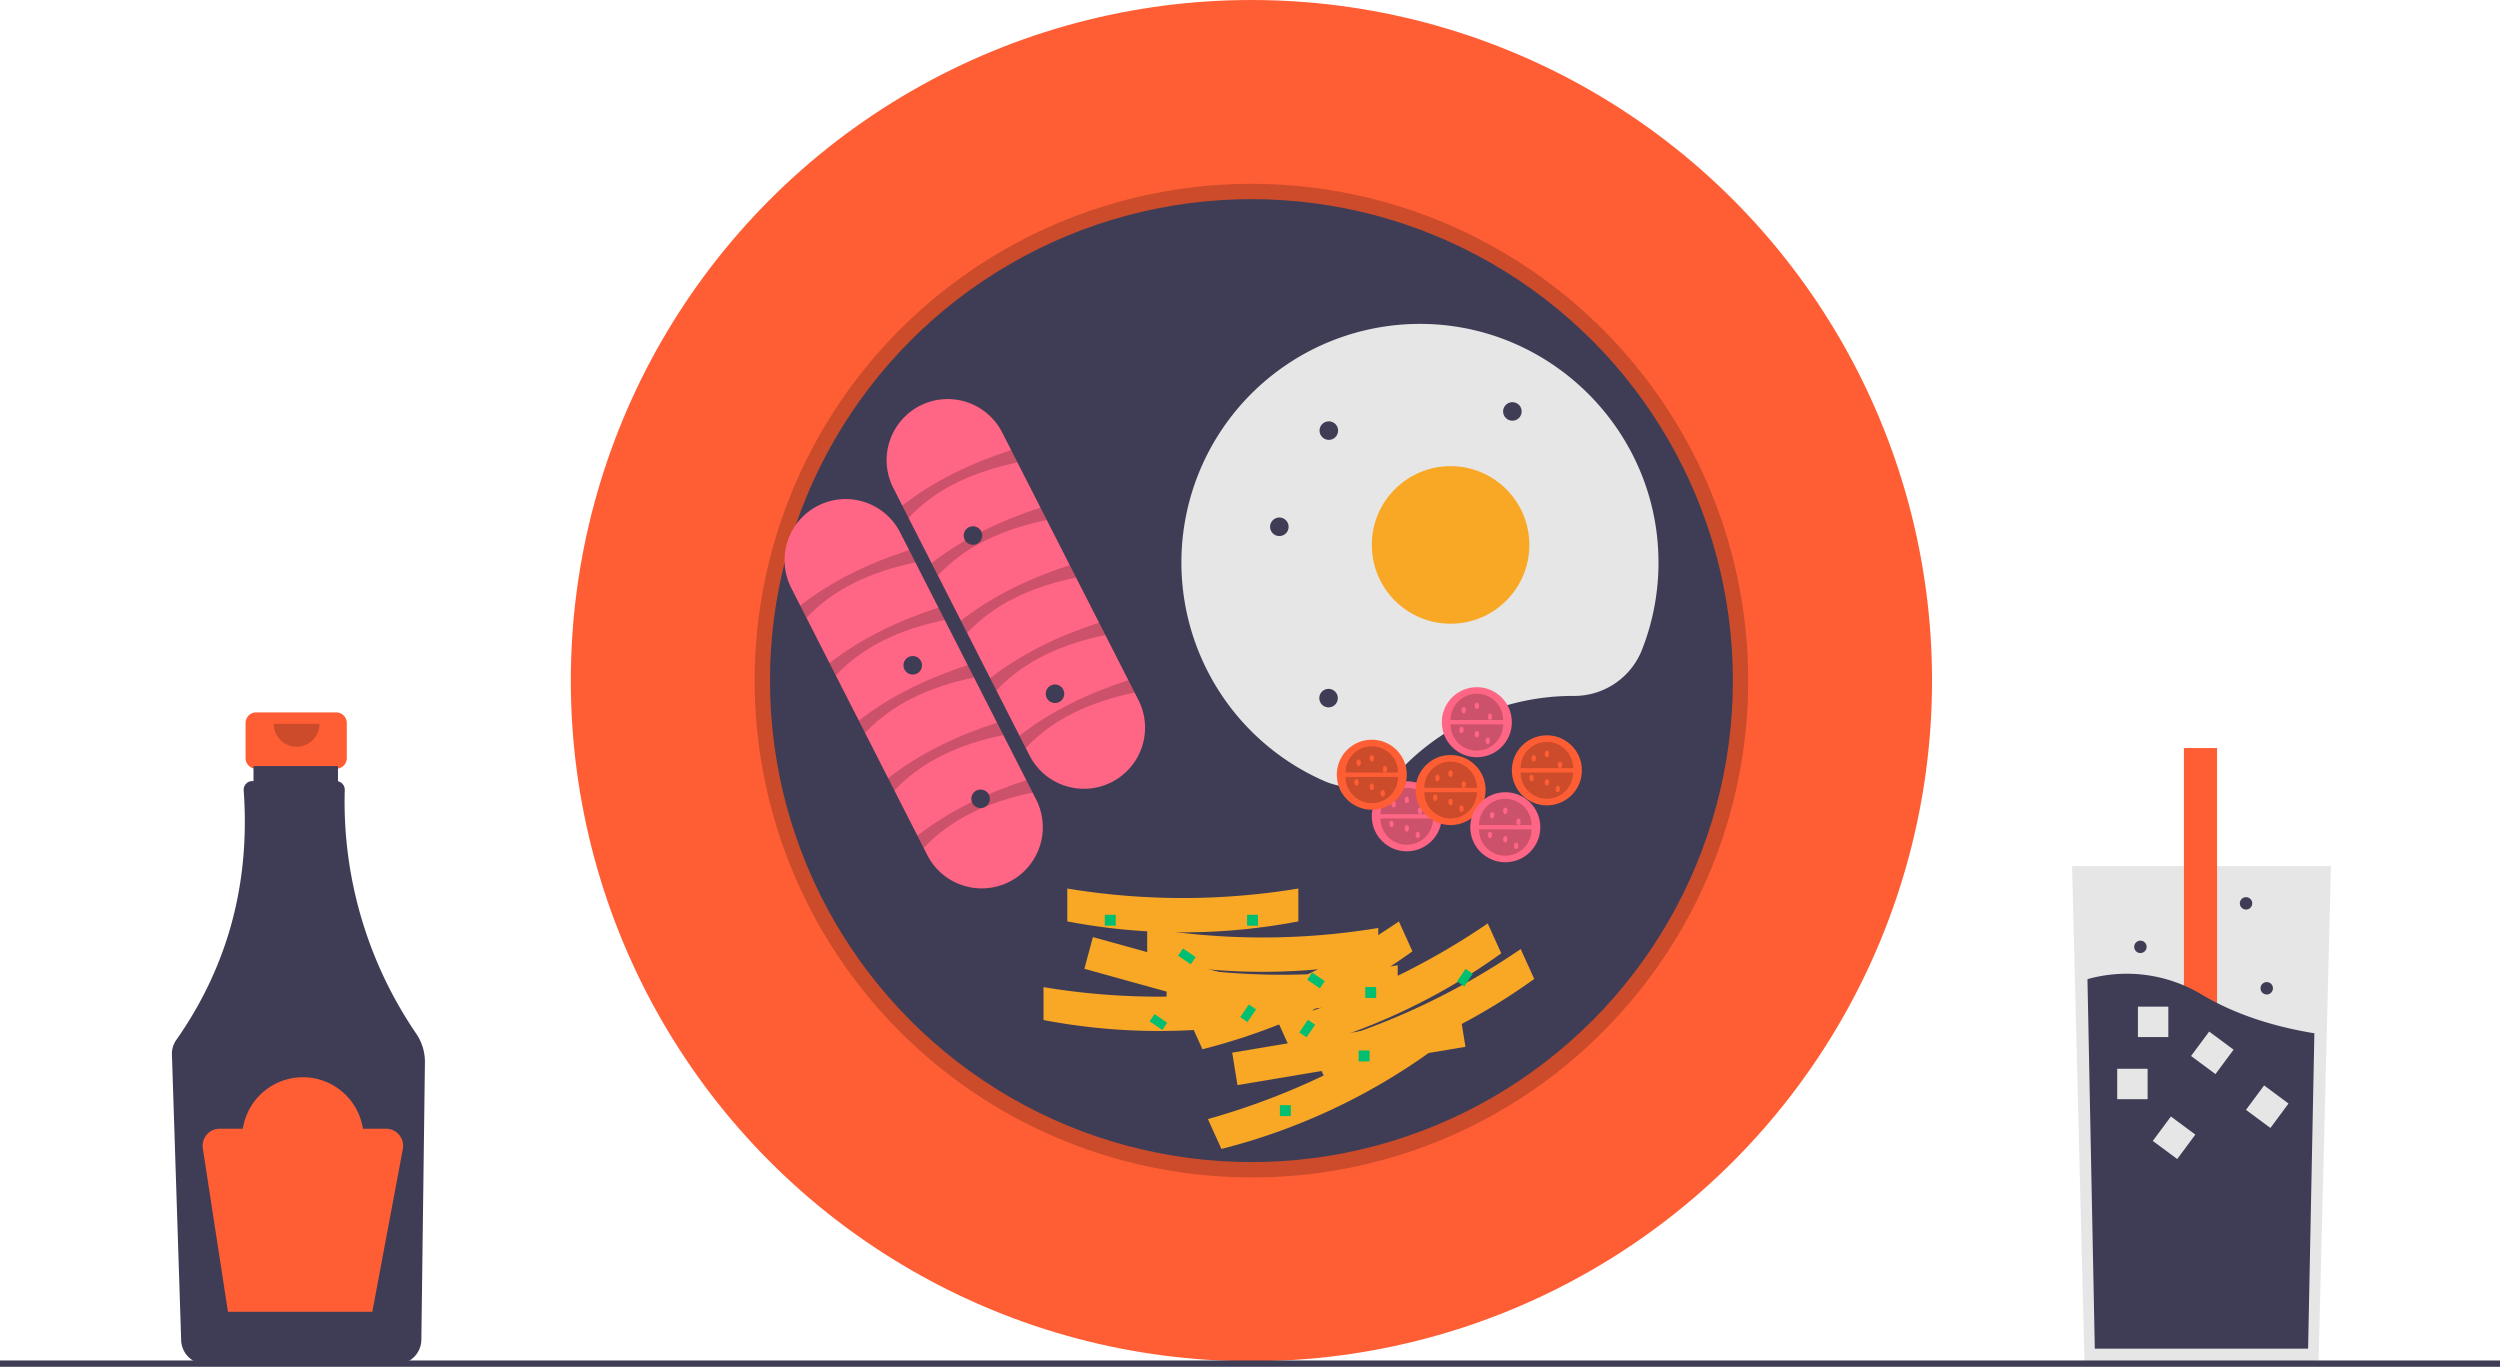 <svg xmlns="http://www.w3.org/2000/svg" xmlns:xlink="http://www.w3.org/1999/xlink" width="888" height="485.489" data-name="Layer 1" viewBox="0 0 888 485.489"><title>breakfast</title><path fill="#ff5e35" d="M275.412,460.3H246.993a3.768,3.768,0,0,0-3.768,3.768v12.474a3.768,3.768,0,0,0,3.768,3.768h4.709V499h19V480.31h4.709a3.768,3.768,0,0,0,3.768-3.768V464.068A3.768,3.768,0,0,0,275.412,460.3Z" transform="translate(-156 -207.256)"/><path fill="#3f3d56" d="M303.877,574.461a146.105,146.105,0,0,1-25.418-86.624,3.081,3.081,0,0,0-2.405-3.075V479.372H246.039v5.315h-.414a3.08,3.08,0,0,0-3.067,3.308q3.547,49.442-23.954,88.677a8.487,8.487,0,0,0-1.536,5.144l3.282,101.518a8.788,8.788,0,0,0,8.713,8.482h67.887a8.791,8.791,0,0,0,8.718-8.632l1.265-98.566A17.789,17.789,0,0,0,303.877,574.461Z" transform="translate(-156 -207.256)"/><path d="M269.488,464.365a8.129,8.129,0,0,1-16.258,0" opacity=".2" transform="translate(-156 -207.256)"/><path fill="#ff5e35" d="M293.13,608.182h-8.221a21.576,21.576,0,0,0-42.649,0h-8.221a6.067,6.067,0,0,0-5.996,6.989l8.929,58.041h51.274l10.846-57.846A6.067,6.067,0,0,0,293.13,608.182Z" transform="translate(-156 -207.256)"/><polygon fill="#e6e6e6" points="827.952 307.634 825.98 386.448 823.538 484.181 740.414 484.181 737.552 369.675 736 307.634 827.952 307.634"/><rect width="11.77" height="155.95" x="775.723" y="265.704" fill="#ff5e35"/><path fill="#3f3d56" d="M978.067,574.275l-2.226,112.02H900.074l-2.608-131.244a51.634,51.634,0,0,1,40.827,5.615C950.952,568.154,965.173,572.184,978.067,574.275Z" transform="translate(-156 -207.256)"/><rect width="10.8" height="10.8" x="752.031" y="379.63" fill="#e6e6e6"/><rect width="10.8" height="10.8" x="759.387" y="357.562" fill="#e6e6e6"/><rect width="10.8" height="10.8" x="936.424" y="575.816" fill="#e6e6e6" transform="translate(375.575 -653.921) rotate(36.563)"/><rect width="10.8" height="10.8" x="955.937" y="594.951" fill="#e6e6e6" transform="translate(390.814 -661.779) rotate(36.563)"/><rect width="10.8" height="10.8" x="922.834" y="605.986" fill="#e6e6e6" transform="translate(390.873 -639.888) rotate(36.563)"/><circle cx="805.148" cy="351.035" r="2.207" fill="#3f3d56"/><circle cx="760.275" cy="336.323" r="2.207" fill="#3f3d56"/><circle cx="797.792" cy="320.875" r="2.207" fill="#3f3d56"/><circle cx="444.508" cy="241.754" r="241.754" fill="#ff5e35"/><path d="M600.508,625.467a176.456,176.456,0,1,1,124.774-51.683A175.304,175.304,0,0,1,600.508,625.467Zm0-342.031c-91.298,0-165.574,74.276-165.574,165.574,0,91.298,74.276,165.574,165.574,165.574,91.298,0,165.574-74.277,165.574-165.574C766.082,357.711,691.806,283.435,600.508,283.435Z" opacity=".2" transform="translate(-156 -207.256)"/><circle cx="444.508" cy="241.754" r="171.016" fill="#3f3d56"/><path fill="#ff6584" d="M473.327,380.627a21.704,21.704,0,1,1,38.681-19.698l48.316,94.878a21.704,21.704,0,1,1-38.681,19.698Z" transform="translate(-156 -207.256)"/><path d="M478.717,391.21l-2.23-4.379c11.129-8.647,24.198-15.007,38.681-19.698l2.23,4.379C501.722,374.776,488.386,380.817,478.717,391.21Z" opacity=".2" transform="translate(-156 -207.256)"/><path d="M489.123,411.645l-2.23-4.379c11.129-8.647,24.198-15.007,38.681-19.698l2.23,4.379C512.129,395.211,498.793,401.252,489.123,411.645Z" opacity=".2" transform="translate(-156 -207.256)"/><path d="M499.53,432.081l-2.23-4.379c11.129-8.647,24.198-15.007,38.681-19.698l2.23,4.379C522.535,415.647,509.199,421.688,499.53,432.081Z" opacity=".2" transform="translate(-156 -207.256)"/><path d="M509.936,452.516l-2.23-4.379c11.129-8.647,24.198-15.007,38.681-19.698l2.23,4.379C532.942,436.082,519.606,442.123,509.936,452.516Z" opacity=".2" transform="translate(-156 -207.256)"/><path d="M520.343,472.951l-2.23-4.379c11.129-8.647,24.198-15.007,38.681-19.698l2.23,4.379C543.349,456.517,530.013,462.558,520.343,472.951Z" opacity=".2" transform="translate(-156 -207.256)"/><path fill="#ff6584" d="M437.079,416.146a21.704,21.704,0,1,1,38.681-19.698l48.316,94.878a21.704,21.704,0,0,1-38.681,19.698Z" transform="translate(-156 -207.256)"/><path d="M442.468,426.729l-2.23-4.379c11.129-8.647,24.198-15.007,38.681-19.698l2.23,4.379C465.474,410.295,452.138,416.336,442.468,426.729Z" opacity=".2" transform="translate(-156 -207.256)"/><path d="M452.875,447.164l-2.23-4.379c11.129-8.647,24.198-15.007,38.681-19.698l2.23,4.379C475.881,430.73,462.544,436.771,452.875,447.164Z" opacity=".2" transform="translate(-156 -207.256)"/><path d="M463.281,467.6l-2.23-4.379c11.129-8.647,24.198-15.007,38.681-19.698l2.23,4.379C486.287,451.166,472.951,457.207,463.281,467.6Z" opacity=".2" transform="translate(-156 -207.256)"/><path d="M473.688,488.035l-2.23-4.379c11.129-8.647,24.198-15.007,38.681-19.698l2.23,4.379C496.694,471.601,483.358,477.642,473.688,488.035Z" opacity=".2" transform="translate(-156 -207.256)"/><path d="M484.095,508.47l-2.23-4.379c11.129-8.647,24.198-15.007,38.681-19.698l2.23,4.379C507.1,492.036,493.764,498.077,484.095,508.47Z" opacity=".2" transform="translate(-156 -207.256)"/><path fill="#e6e6e6" d="M714.778,454.451l.153 0a25.888,25.888,0,0,0,24.239-16.236,84.503,84.503,0,0,0,5.923-31.694c-.271-45.911-37.622-83.575-83.529-84.21a84.744,84.744,0,0,0-35.277,162.32,25.667,25.667,0,0,0,28.506-5.286A84.458,84.458,0,0,1,714.778,454.451Z" transform="translate(-156 -207.256)"/><circle cx="515.246" cy="193.559" r="27.984" fill="#f9a825"/><circle cx="454.426" cy="187.115" r="3.297" fill="#3f3d56"/><circle cx="345.598" cy="190.225" r="3.297" fill="#3f3d56"/><circle cx="471.996" cy="152.949" r="3.297" fill="#3f3d56"/><circle cx="471.902" cy="247.973" r="3.297" fill="#3f3d56"/><circle cx="537.199" cy="146.141" r="3.297" fill="#3f3d56"/><circle cx="324.207" cy="236.313" r="3.297" fill="#3f3d56"/><circle cx="348.305" cy="283.731" r="3.297" fill="#3f3d56"/><circle cx="499.7" cy="289.949" r="12.438" fill="#ff6584"/><path d="M665.028,497.982a9.328,9.328,0,0,1-18.656,0" opacity=".2" transform="translate(-156 -207.256)"/><path d="M646.371,496.428a9.328,9.328,0,0,1,18.656,0" opacity=".2" transform="translate(-156 -207.256)"/><ellipse cx="495.035" cy="285.674" fill="#ff6584" rx=".777" ry="1.166"/><ellipse cx="499.7" cy="284.119" fill="#ff6584" rx=".777" ry="1.166"/><ellipse cx="499.7" cy="294.225" fill="#ff6584" rx=".777" ry="1.166"/><ellipse cx="504.364" cy="288.006" fill="#ff6584" rx=".777" ry="1.166"/><ellipse cx="503.586" cy="296.557" fill="#ff6584" rx=".777" ry="1.166"/><ellipse cx="494.258" cy="292.67" fill="#ff6584" rx=".777" ry="1.166"/><circle cx="524.575" cy="256.524" r="12.438" fill="#ff6584"/><path d="M689.903,464.556a9.328,9.328,0,0,1-18.656,0" opacity=".2" transform="translate(-156 -207.256)"/><path d="M671.246,463.002a9.328,9.328,0,0,1,18.656,0" opacity=".2" transform="translate(-156 -207.256)"/><ellipse cx="519.91" cy="252.248" fill="#ff6584" rx=".777" ry="1.166"/><ellipse cx="524.575" cy="250.693" fill="#ff6584" rx=".777" ry="1.166"/><ellipse cx="524.575" cy="260.799" fill="#ff6584" rx=".777" ry="1.166"/><ellipse cx="529.239" cy="254.58" fill="#ff6584" rx=".777" ry="1.166"/><ellipse cx="528.461" cy="263.131" fill="#ff6584" rx=".777" ry="1.166"/><ellipse cx="519.133" cy="259.244" fill="#ff6584" rx=".777" ry="1.166"/><circle cx="549.45" cy="273.625" r="12.438" fill="#ff5e35"/><path d="M714.778,481.658a9.328,9.328,0,0,1-18.656,0" opacity=".2" transform="translate(-156 -207.256)"/><path d="M696.121,480.103a9.328,9.328,0,0,1,18.656,0" opacity=".2" transform="translate(-156 -207.256)"/><ellipse cx="544.785" cy="269.35" fill="#ff5e35" rx=".777" ry="1.166"/><ellipse cx="549.45" cy="267.795" fill="#ff5e35" rx=".777" ry="1.166"/><ellipse cx="549.45" cy="277.901" fill="#ff5e35" rx=".777" ry="1.166"/><ellipse cx="554.114" cy="271.682" fill="#ff5e35" rx=".777" ry="1.166"/><ellipse cx="553.336" cy="280.233" fill="#ff5e35" rx=".777" ry="1.166"/><ellipse cx="544.008" cy="276.346" fill="#ff5e35" rx=".777" ry="1.166"/><circle cx="487.262" cy="275.18" r="12.438" fill="#ff5e35"/><path d="M652.59,483.213a9.328,9.328,0,0,1-18.656,0" opacity=".2" transform="translate(-156 -207.256)"/><path d="M633.934,481.658a9.328,9.328,0,0,1,18.656,0" opacity=".2" transform="translate(-156 -207.256)"/><ellipse cx="482.598" cy="270.904" fill="#ff5e35" rx=".777" ry="1.166"/><ellipse cx="487.262" cy="269.35" fill="#ff5e35" rx=".777" ry="1.166"/><ellipse cx="487.262" cy="279.455" fill="#ff5e35" rx=".777" ry="1.166"/><ellipse cx="491.926" cy="273.236" fill="#ff5e35" rx=".777" ry="1.166"/><ellipse cx="491.149" cy="281.787" fill="#ff5e35" rx=".777" ry="1.166"/><ellipse cx="481.821" cy="277.901" fill="#ff5e35" rx=".777" ry="1.166"/><circle cx="515.246" cy="280.621" r="12.438" fill="#ff5e35"/><path d="M680.575,488.654a9.328,9.328,0,1,1-18.656,0" opacity=".2" transform="translate(-156 -207.256)"/><path d="M661.918,487.099a9.328,9.328,0,1,1,18.656,0" opacity=".2" transform="translate(-156 -207.256)"/><ellipse cx="510.582" cy="276.346" fill="#ff5e35" rx=".777" ry="1.166"/><ellipse cx="515.246" cy="274.791" fill="#ff5e35" rx=".777" ry="1.166"/><ellipse cx="515.246" cy="284.897" fill="#ff5e35" rx=".777" ry="1.166"/><ellipse cx="519.91" cy="278.678" fill="#ff5e35" rx=".777" ry="1.166"/><ellipse cx="519.133" cy="287.229" fill="#ff5e35" rx=".777" ry="1.166"/><ellipse cx="509.805" cy="283.342" fill="#ff5e35" rx=".777" ry="1.166"/><circle cx="534.68" cy="293.836" r="12.438" fill="#ff6584"/><path d="M700.008,501.869a9.328,9.328,0,1,1-18.656,0" opacity=".2" transform="translate(-156 -207.256)"/><path d="M681.352,500.314a9.328,9.328,0,1,1,18.656,0" opacity=".2" transform="translate(-156 -207.256)"/><ellipse cx="530.016" cy="289.561" fill="#ff6584" rx=".777" ry="1.166"/><ellipse cx="534.68" cy="288.006" fill="#ff6584" rx=".777" ry="1.166"/><ellipse cx="534.68" cy="298.111" fill="#ff6584" rx=".777" ry="1.166"/><ellipse cx="539.344" cy="291.893" fill="#ff6584" rx=".777" ry="1.166"/><ellipse cx="538.567" cy="300.443" fill="#ff6584" rx=".777" ry="1.166"/><ellipse cx="529.239" cy="296.557" fill="#ff6584" rx=".777" ry="1.166"/><circle cx="374.734" cy="246.418" r="3.297" fill="#3f3d56"/><polygon fill="#f9a825" points="464.345 366.08 385.17 344.123 388.203 332.857 467.378 354.815 464.345 366.08"/><path fill="#f9a825" d="M608.738,569.57a218.268,218.268,0,0,1-82.078,0V557.892a250.991,250.991,0,0,0,82.078,0Z" transform="translate(-156 -207.256)"/><path fill="#f9a825" d="M617.176,534.536a218.268,218.268,0,0,1-82.078,0V522.857a250.992,250.992,0,0,0,82.078,0Z" transform="translate(-156 -207.256)"/><path fill="#f9a825" d="M645.558,548.549a218.268,218.268,0,0,1-82.078,0v-11.678a250.992,250.992,0,0,0,82.078,0Z" transform="translate(-156 -207.256)"/><path fill="#f9a825" d="M652.462,561.785a218.268,218.268,0,0,1-82.078,0v-11.678a250.992,250.992,0,0,0,82.078,0Z" transform="translate(-156 -207.256)"/><polygon fill="#f9a825" points="520.531 371.824 439.554 385.426 437.676 373.904 518.652 360.302 520.531 371.824"/><path fill="#f9a825" d="M664.435,580.577a219.97,219.97,0,0,1-74.58,34.784l-4.804-10.612a252.954,252.954,0,0,0,74.58-34.784Z" transform="translate(-156 -207.256)"/><path fill="#f9a825" d="M657.689,545.166a219.97,219.97,0,0,1-74.58,34.784l-4.804-10.612a252.954,252.954,0,0,0,74.58-34.784Z" transform="translate(-156 -207.256)"/><path fill="#f9a825" d="M689.243,545.872a219.97,219.97,0,0,1-74.58,34.784l-4.804-10.612a252.955,252.955,0,0,0,74.58-34.784Z" transform="translate(-156 -207.256)"/><path fill="#f9a825" d="M700.962,554.972a219.97,219.97,0,0,1-74.58,34.784L621.577,579.145a252.954,252.954,0,0,0,74.58-34.784Z" transform="translate(-156 -207.256)"/><rect width="3.887" height="3.887" x="442.953" y="324.93" fill="#00bf71"/><rect width="3.887" height="3.887" x="454.614" y="392.559" fill="#00bf71"/><rect width="3.887" height="3.887" x="392.426" y="324.93" fill="#00bf71"/><rect width="3.887" height="3.887" x="482.598" y="373.125" fill="#00bf71"/><rect width="3.887" height="3.887" x="484.93" y="350.582" fill="#00bf71"/><rect width="5.441" height="3.109" x="574.856" y="545.4" fill="#00bf71" transform="translate(250.708 -437.191) rotate(34.156)"/><rect width="5.441" height="3.109" x="620.719" y="553.951" fill="#00bf71" transform="translate(263.419 -461.465) rotate(34.156)"/><rect width="5.441" height="3.109" x="564.75" y="568.721" fill="#00bf71" transform="translate(262.058 -427.495) rotate(34.156)"/><rect width="5.441" height="3.109" x="596.621" y="565.611" fill="#00bf71" transform="translate(1249.177 182.378) rotate(124.156)"/><rect width="5.441" height="3.109" x="617.61" y="571.053" fill="#00bf71" transform="translate(1286.452 173.506) rotate(124.156)"/><rect width="5.441" height="3.109" x="673.578" y="552.396" fill="#00bf71" transform="matrix(-0.561, 0.828, -0.828, -0.561, 1358.406, 98.06)"/><rect width="888" height="2.241" y="483.248" fill="#3f3d56"/></svg>